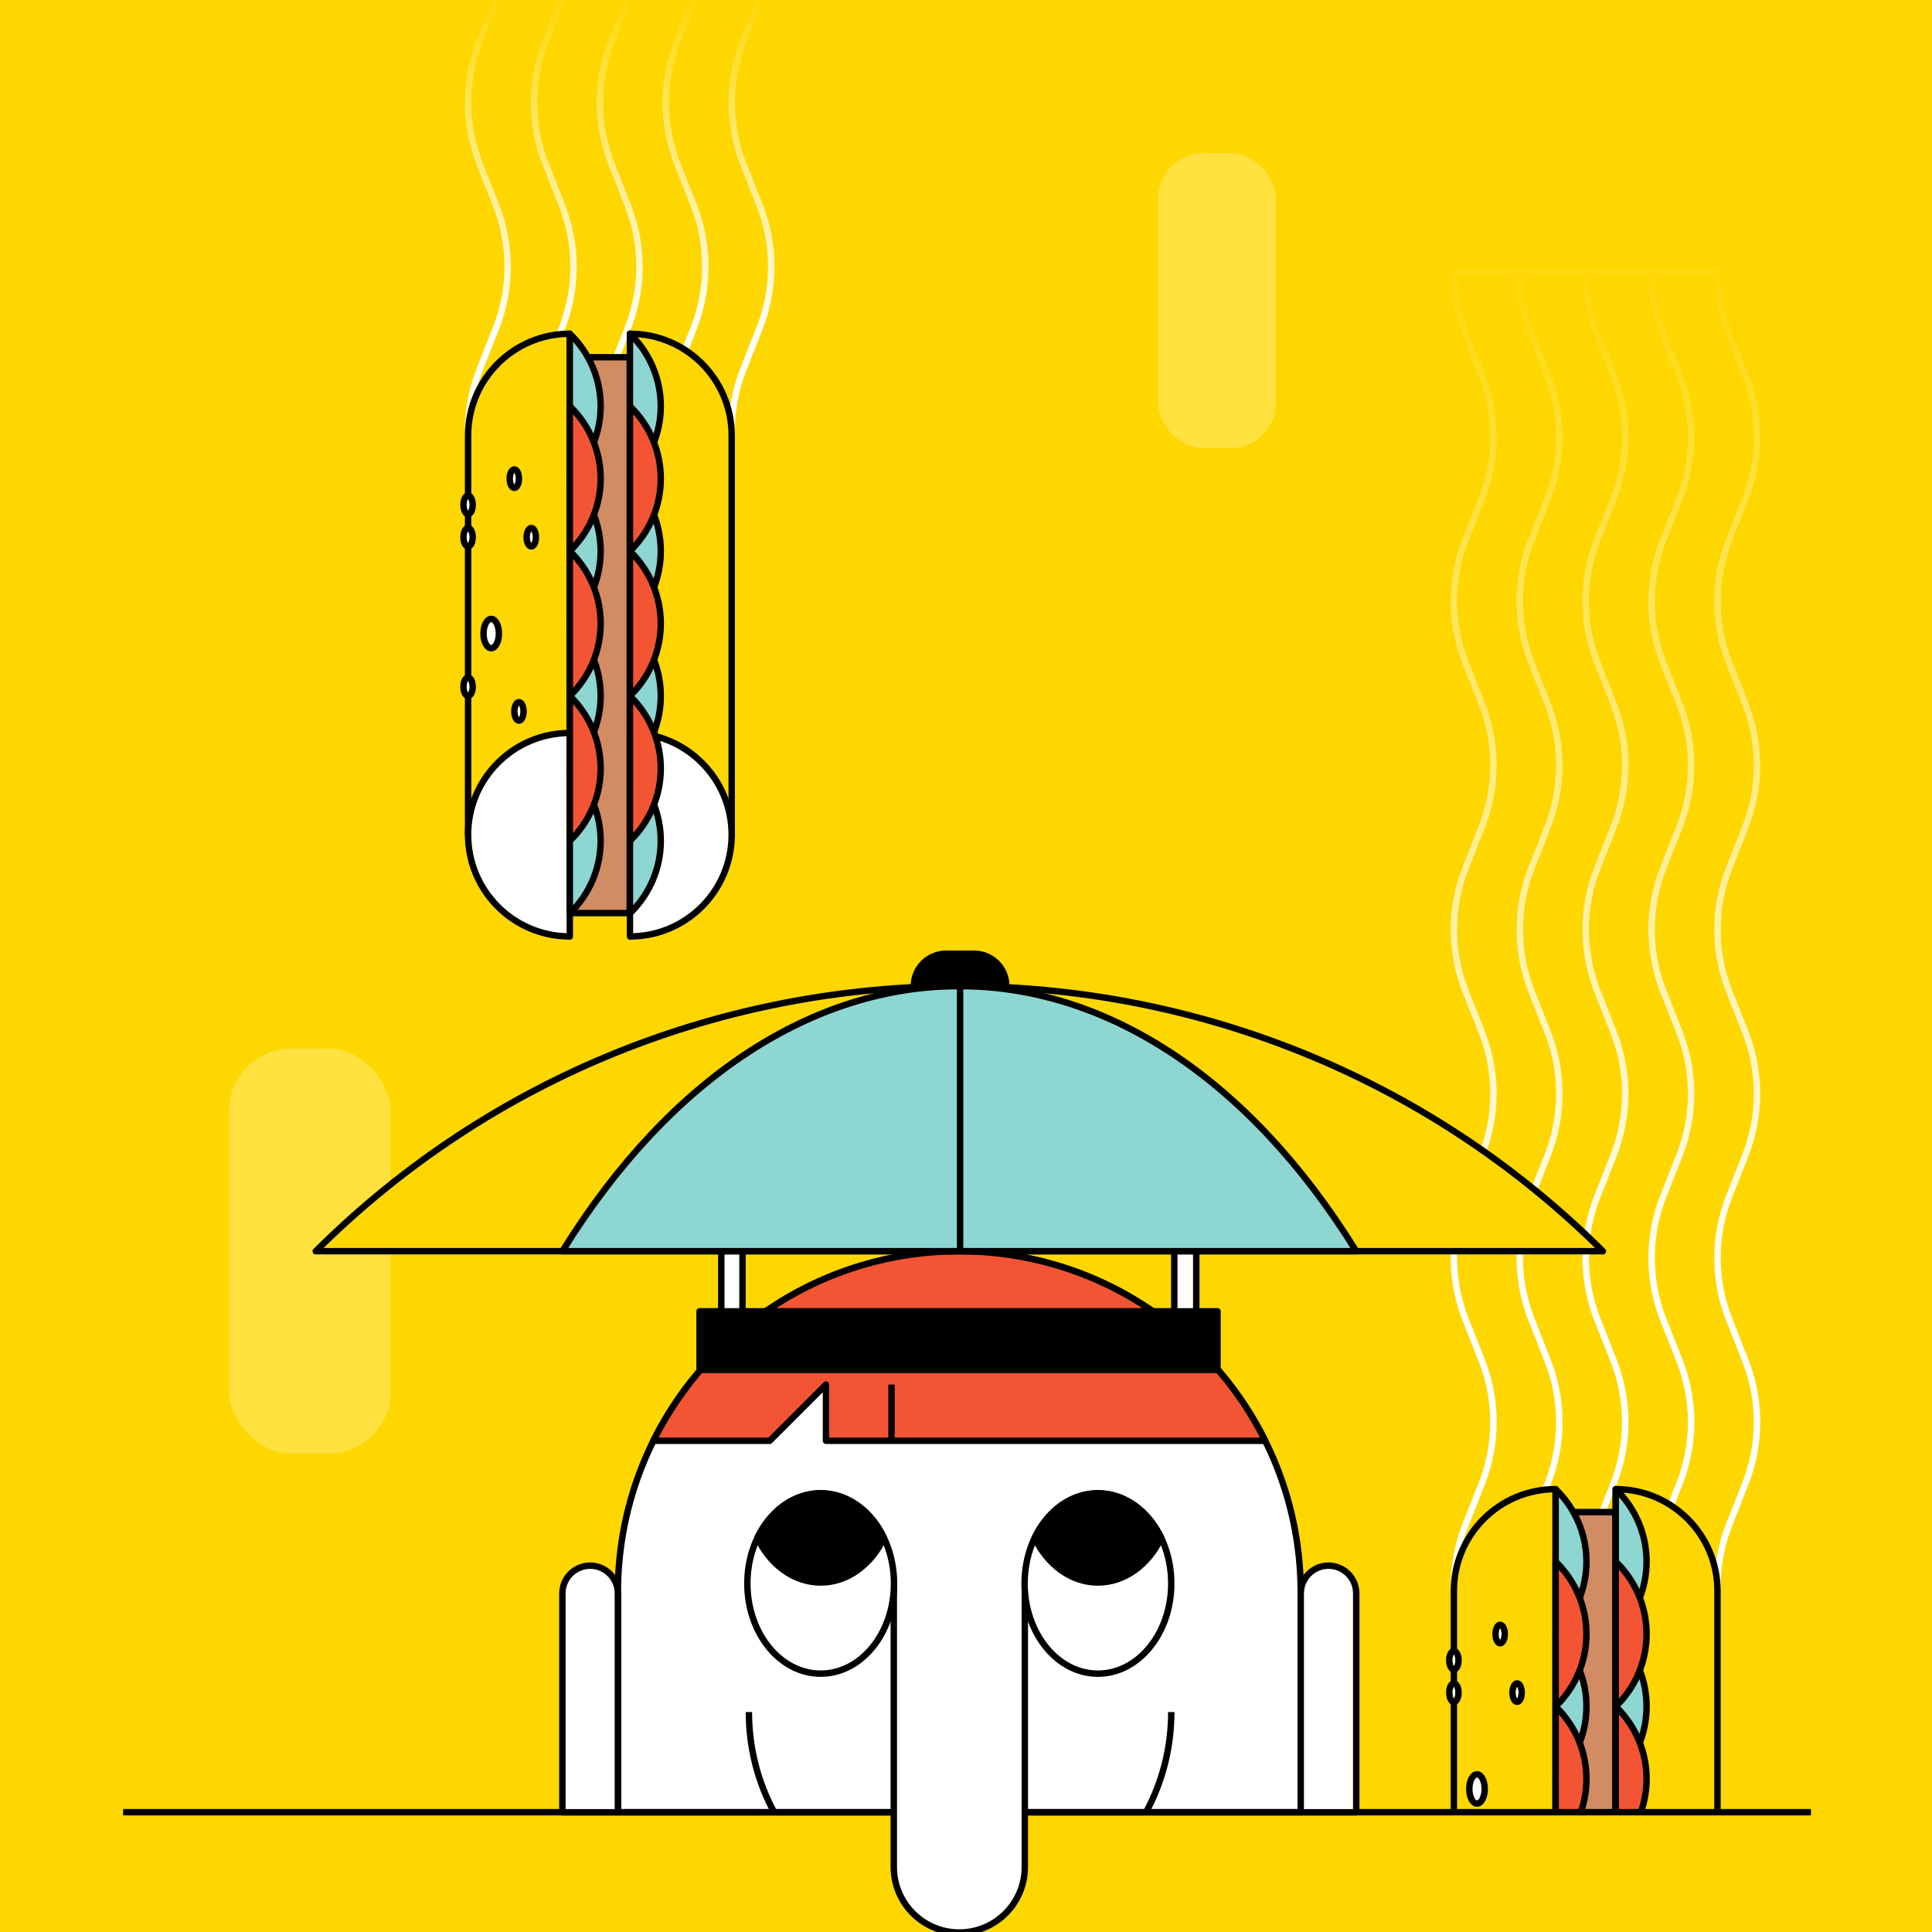 <svg fill="none" height="1805" viewBox="0 0 1805 1805" width="1805" xmlns="http://www.w3.org/2000/svg" xmlns:xlink="http://www.w3.org/1999/xlink"><rect x="0" y="0" width="1805" height="1805" fill="#333333" stroke="none"/><linearGradient id="a"><stop offset="0" stop-color="#fff" stop-opacity="0"/><stop offset="1" stop-color="#fff"/></linearGradient><linearGradient id="b" gradientUnits="userSpaceOnUse" x1="1499.93" x2="1499.93" xlink:href="#a" y1="215.505" y2="1216.83"/><linearGradient id="c" gradientUnits="userSpaceOnUse" x1="578.928" x2="578.928" xlink:href="#a" y1="-12.957" y2="315.543"/><clipPath id="d"><path d="m0 0h1805v1805h-1805z"/></clipPath><g clip-path="url(#d)"><path d="m0 0h1805v1805h-1805z" fill="#ffd700"/><rect fill="#fff" height="378.507" opacity=".25" rx="58.19" width="151" x="214" y="979.652"/><g stroke-linejoin="round" stroke-width="6"><path d="m1481.45 255c0 19.543 3.65 39.086 10.95 57.589l15.06 38.196c14.59 37.005 14.59 78.172 0 115.177l-15.06 38.196c-7.3 18.503-10.95 38.046-10.95 57.589s3.65 39.086 10.95 57.589l15.06 38.196c14.59 37.005 14.59 78.172 0 115.177l-15.06 38.196c-7.3 18.503-10.95 38.046-10.95 57.589s3.65 39.086 10.95 57.589l15.06 38.196c14.59 37.001 14.59 78.171 0 115.181l-15.06 38.19c-7.3 18.51-10.95 38.05-10.95 57.59s3.65 39.09 10.95 57.59l15.06 38.2c14.59 37 14.59 78.17 0 115.17l-15.06 38.2c-7.3 18.5-10.95 38.05-10.95 57.59m0-1226.99h61.57m-61.57 0h-61.56m123.13 0h61.56c0 19.543 3.65 39.086 10.95 57.589l15.06 38.196c14.59 37.005 14.59 78.172 0 115.177l-15.06 38.196c-7.3 18.503-10.95 38.046-10.95 57.589s3.65 39.086 10.95 57.589l15.06 38.196c14.59 37.005 14.59 78.172 0 115.177l-15.06 38.196c-7.3 18.503-10.95 38.046-10.95 57.589s3.65 39.086 10.95 57.589l15.06 38.196c14.59 37.001 14.59 78.171 0 115.181l-15.06 38.19c-7.3 18.51-10.95 38.05-10.95 57.59s3.65 39.09 10.95 57.59l15.06 38.2c14.59 37 14.59 78.17 0 115.17l-15.06 38.2c-7.3 18.5-10.95 38.05-10.95 57.59h-246.26c0-19.54 3.65-39.09 10.95-57.59l15.06-38.2c14.59-37 14.59-78.17 0-115.17l-15.06-38.2c-7.3-18.5-10.95-38.05-10.95-57.59s3.65-39.08 10.95-57.59l15.06-38.19c14.59-37.01 14.59-78.18 0-115.181l-15.06-38.196c-7.3-18.503-10.95-38.046-10.95-57.589s3.65-39.086 10.95-57.589l15.06-38.196c14.59-37.005 14.59-78.172 0-115.177l-15.06-38.196c-7.3-18.503-10.95-38.046-10.95-57.589s3.65-39.086 10.95-57.589l15.06-38.196c14.59-37.005 14.59-78.172 0-115.177l-15.06-38.196c-7.3-18.503-10.95-38.046-10.95-57.589h61.57m123.13 0c0 19.543 3.65 39.086 10.94 57.589l15.07 38.196c14.59 37.005 14.59 78.172-.01 115.177l-15.06 38.196c-7.3 18.503-10.94 38.046-10.94 57.589s3.65 39.086 10.94 57.589l15.07 38.196c14.59 37.005 14.59 78.172-.01 115.177l-15.06 38.196c-7.3 18.503-10.94 38.046-10.94 57.589s3.65 39.086 10.94 57.589l15.07 38.196c14.59 37.001 14.59 78.171-.01 115.181l-15.06 38.19c-7.3 18.51-10.94 38.05-10.94 57.59s3.65 39.09 10.94 57.59l15.07 38.2c14.59 37 14.59 78.17-.01 115.17l-15.06 38.2c-7.3 18.5-10.94 38.05-10.94 57.59m-123.13-1226.99c0 19.543 3.64 39.086 10.94 57.589l15.06 38.196c14.6 37.005 14.6 78.172 0 115.177l-15.06 38.196c-7.3 18.503-10.94 38.046-10.94 57.589s3.64 39.086 10.94 57.589l15.06 38.196c14.6 37.005 14.6 78.172 0 115.177l-15.06 38.196c-7.3 18.503-10.94 38.046-10.94 57.589s3.64 39.086 10.94 57.589l15.06 38.196c14.6 37.001 14.6 78.171 0 115.181l-15.06 38.19c-7.3 18.51-10.94 38.05-10.94 57.59s3.64 39.09 10.94 57.59l15.06 38.2c14.6 37 14.6 78.17 0 115.17l-15.06 38.2c-7.3 18.5-10.94 38.05-10.94 57.59" stroke="url(#b)"/><g stroke="#000"><path d="m1453.53 1932.7h520.01v55.742h-520.01z" fill="#d18c64" transform="matrix(0 -1 1 0 -479.17 3386.23)"/><path d="m1604.58 1859.3v-372.99c0-52.5-42.55-95.05-95.04-95.05v468.04z" fill="#ffd700"/><path d="m1509.54 1954.35c52.49 0 95.04-42.56 95.04-95.05s-42.55-95.05-95.04-95.05z" fill="#fff"/><path d="m1509.54 1932.75c38.4-37.38 38.4-97.99 0-135.37z" fill="#8ed6d1"/><path d="m1509.54 1797.38c38.4-37.38 38.4-97.99 0-135.37z" fill="#8ed6d1"/><path d="m1509.54 1662c38.4-37.38 38.4-97.99 0-135.37z" fill="#8ed6d1"/><path d="m1509.54 1526.63c38.4-37.38 38.4-97.99 0-135.37z" fill="#8ed6d1"/><path d="m1358.32 1859.3v-372.99c0-52.5 42.56-95.05 95.05-95.05v468.04z" fill="#ffd700"/><path d="m1453.37 1954.35c-52.49 0-95.05-42.56-95.05-95.05s42.56-95.05 95.05-95.05z" fill="#fff"/><path d="m1453.37 1932.75c38.4-37.38 38.4-97.99 0-135.37z" fill="#8ed6d1"/><path d="m1453.37 1797.38c38.4-37.38 38.4-97.99 0-135.37z" fill="#8ed6d1"/><path d="m1453.37 1662c38.4-37.38 38.4-97.99 0-135.37z" fill="#8ed6d1"/><path d="m1453.37 1526.63c38.4-37.38 38.4-97.99 0-135.37z" fill="#8ed6d1"/><path d="m1453.37 1865.06c38.4-37.38 38.4-97.99 0-135.37z" fill="#f35534"/><path d="m1453.37 1729.69c38.4-37.38 38.4-97.99 0-135.37z" fill="#f35534"/><path d="m1453.37 1594.32c38.4-37.38 38.4-97.99 0-135.37z" fill="#f35534"/><path d="m1509.54 1865.06c38.4-37.38 38.4-97.99 0-135.37z" fill="#f35534"/><path d="m1509.54 1729.69c38.4-37.38 38.4-97.99 0-135.37z" fill="#f35534"/><path d="m1509.54 1594.32c38.4-37.38 38.4-97.99 0-135.37z" fill="#f35534"/><ellipse cx="1358.32" cy="1721.05" fill="#fff" rx="8.641" ry="4.32" transform="matrix(0 -1 1 0 -362.73 3079.37)"/><ellipse cx="1417.37" cy="1581.36" fill="#fff" rx="8.641" ry="4.32" transform="matrix(0 -1 1 0 -163.99 2998.73)"/><ellipse cx="1358.32" cy="1551.11" fill="#fff" rx="8.641" ry="4.32" transform="matrix(0 -1 1 0 -192.79 2909.43)"/><ellipse cx="1358.32" cy="1581.36" fill="#fff" rx="8.641" ry="4.32" transform="matrix(0 -1 1 0 -223.04 2939.68)"/><ellipse cx="1405.84" cy="1744.09" fill="#fff" rx="8.641" ry="4.32" transform="matrix(0 -1 1 0 -338.25 3149.93)"/><ellipse cx="1379.92" cy="1671.36" fill="#fff" rx="13.681" ry="7.201" transform="matrix(0 -1 1 0 -291.44 3051.28)"/><ellipse cx="1401.52" cy="1526.63" fill="#fff" rx="8.641" ry="4.32" transform="matrix(0 -1 1 0 -125.11 2928.15)"/></g><path d="m463.329 0-15.064 38.196c-7.296 18.503-10.945 38.046-10.945 57.589 0 19.543 3.649 39.086 10.946 57.589l15.063 38.196c14.594 37.005 14.593 78.171 0 115.177l-15.064 38.196c-7.296 18.503-10.945 38.046-10.945 57.589h246.262c0-19.543 3.648-39.086 10.945-57.589l15.063-38.196c14.594-37.006 14.594-78.172 0-115.177l-15.063-38.196c-7.297-18.503-10.945-38.046-10.945-57.589 0-19.543 3.648-39.086 10.945-57.589l15.063-38.196m-123.13 0-15.064 38.196c-7.296 18.503-10.945 38.046-10.945 57.589 0 19.543 3.649 39.086 10.945 57.589l15.064 38.196c14.593 37.005 14.593 78.171 0 115.177l-15.064 38.196c-7.296 18.503-10.945 38.046-10.945 57.589m-35.557-402.532-15.063 38.196c-7.297 18.503-10.945 38.046-10.945 57.589 0 19.543 3.648 39.086 10.945 57.589l15.063 38.196c14.594 37.005 14.594 78.171 0 115.177l-15.063 38.196c-7.297 18.503-10.945 38.046-10.945 57.589m149.139-402.532-15.063 38.196c-7.297 18.503-10.945 38.046-10.945 57.589 0 19.543 3.648 39.086 10.945 57.589l15.063 38.196c14.594 37.005 14.594 78.171 0 115.177l-15.063 38.196c-7.297 18.503-10.945 38.046-10.945 57.589" stroke="url(#c)"/><path d="m532.59 853.031h519.276v55.742h-519.276z" fill="#d18c64" stroke="#000" transform="matrix(0 -1 1 0 -320.441 1385.621)"/><path d="m683.582 779.844v-372.993c0-52.494-42.555-95.048-95.048-95.048v468.041z" fill="#ffd700" stroke="#000"/><path d="m588.534 874.893c52.493 0 95.048-42.555 95.048-95.049s-42.555-95.048-95.048-95.048z" fill="#fff" stroke="#000"/><path d="m588.533 853.291c38.404-37.382 38.404-97.99 0-135.372z" fill="#8ed6d1" stroke="#000"/><path d="m588.533 717.92c38.404-37.382 38.404-97.99 0-135.372z" fill="#8ed6d1" stroke="#000"/><path d="m588.533 582.547c38.404-37.382 38.404-97.99 0-135.372z" fill="#8ed6d1" stroke="#000"/><path d="m588.533 447.176c38.404-37.382 38.404-97.99 0-135.372z" fill="#8ed6d1" stroke="#000"/><path d="m437.32 779.844v-372.993c0-52.494 42.555-95.048 95.049-95.048v468.041z" fill="#ffd700" stroke="#000"/><path d="m532.369 874.893c-52.494 0-95.049-42.555-95.049-95.049s42.555-95.048 95.049-95.048z" fill="#fff" stroke="#000"/><path d="m532.369 853.291c38.404-37.382 38.404-97.99 0-135.372z" fill="#8ed6d1" stroke="#000"/><path d="m532.369 717.92c38.404-37.382 38.404-97.99 0-135.372z" fill="#8ed6d1" stroke="#000"/><path d="m532.369 582.547c38.404-37.382 38.404-97.99 0-135.372z" fill="#8ed6d1" stroke="#000"/><path d="m532.369 447.176c38.404-37.382 38.404-97.99 0-135.372z" fill="#8ed6d1" stroke="#000"/><path d="m532.369 785.605c38.404-37.381 38.404-97.99 0-135.371z" fill="#f35534" stroke="#000"/><path d="m532.369 650.234c38.404-37.382 38.404-97.99 0-135.372z" fill="#f35534" stroke="#000"/><path d="m532.369 514.861c38.404-37.382 38.404-97.99 0-135.372z" fill="#f35534" stroke="#000"/><path d="m588.533 785.605c38.404-37.381 38.404-97.99 0-135.371z" fill="#f35534" stroke="#000"/><path d="m588.533 650.234c38.404-37.382 38.404-97.99 0-135.372z" fill="#f35534" stroke="#000"/><path d="m588.533 514.861c38.404-37.382 38.404-97.99 0-135.372z" fill="#f35534" stroke="#000"/><ellipse cx="437.32" cy="641.592" fill="#fff" rx="8.641" ry="4.32" stroke="#000" transform="matrix(0 -1 1 0 -204.272 1078.912)"/><ellipse cx="496.365" cy="501.9" fill="#fff" rx="8.641" ry="4.32" stroke="#000" transform="matrix(0 -1 1 0 -5.535 998.265)"/><ellipse cx="437.32" cy="471.658" fill="#fff" rx="8.641" ry="4.32" stroke="#000" transform="matrix(0 -1 1 0 -34.338 908.978)"/><ellipse cx="437.32" cy="501.9" fill="#fff" rx="8.641" ry="4.32" stroke="#000" transform="matrix(0 -1 1 0 -64.58 939.22)"/><ellipse cx="484.844" cy="664.635" fill="#fff" rx="8.641" ry="4.32" stroke="#000" transform="matrix(0 -1 1 0 -179.791 1149.479)"/><ellipse cx="458.921" cy="591.909" fill="#fff" rx="13.681" ry="7.201" stroke="#000" transform="matrix(0 -1 1 0 -132.988 1050.83)"/><ellipse cx="480.523" cy="447.176" fill="#fff" rx="8.641" ry="4.32" stroke="#000" transform="matrix(0 -1 1 0 33.347 927.699)"/></g><path d="m1310 1693h446v112h-446z" fill="#ffd700"/><path d="m577.26 1487.93c0-176.17 142.816-318.98 318.988-318.98s318.992 142.81 318.992 318.98v205.22h-637.98z" fill="#fff" stroke="#000" stroke-linejoin="round" stroke-width="6"/><path d="m1094.27 1599.54c0 33.88-8.54 65.76-23.58 93.61m-371.018-93.61c0 33.88 8.537 65.76 23.577 93.61" stroke="#000" stroke-linejoin="round" stroke-width="6"/><path d="m115 1693.08h1576.9" stroke="#000" stroke-width="6"/><path d="m957.454 1734.91v-283.7h-122.411v283.7c0 49.5 27.403 70.57 61.205 70.57 33.803 0 61.206-21.07 61.206-70.57z" fill="#fff"/><path d="m835.043 1480.01v264.26c0 33.81 27.403 61.21 61.205 61.21 33.803 0 61.206-27.4 61.206-61.21v-264.26" stroke="#000" stroke-linejoin="round" stroke-width="6"/><path d="m610.459 1346.08h108.655l52.565-52.56v52.56h61.205 349.156c-52.21-104.99-160.58-177.13-285.79-177.13-125.215 0-233.579 72.14-285.791 177.13z" fill="#f35534"/><g stroke-width="6"><path d="m832.884 1346.08h-61.205v-52.56l-52.565 52.56h-108.655c52.212-104.99 160.576-177.13 285.791-177.13 125.21 0 233.58 72.14 285.79 177.13zm0 0v-52.56" stroke="#000" stroke-linejoin="round"/><path d="m525.416 1488.65c0-14.31 11.606-25.92 25.922-25.92 14.317 0 25.923 11.61 25.923 25.92v204.5h-51.845z" fill="#fff" stroke="#000" stroke-linejoin="round"/><path d="m1215.24 1488.65c0-14.31 11.6-25.92 25.92-25.92s25.92 11.61 25.92 25.92v204.5h-51.84z" fill="#fff" stroke="#000" stroke-linejoin="round"/><ellipse cx="766.739" cy="1479.39" fill="#fff" rx="84.247" ry="68.509" stroke="#000" stroke-linejoin="round" transform="matrix(0 1 -1 0 2246.129 712.651)"/><path d="m707.615 1436.81c11.898 24.92 33.922 41.66 59.124 41.66s47.226-16.74 59.124-41.66c-11.898-24.93-33.922-41.66-59.124-41.66s-47.226 16.73-59.124 41.66z" fill="#000" stroke="#000" stroke-linejoin="round"/><ellipse cx="84.247" cy="68.509" fill="#fff" rx="84.247" ry="68.509" stroke="#000" stroke-linejoin="round" transform="matrix(0 1 1 -0 957.248 1395.15)"/><path d="m1084.88 1436.81c-11.9 24.92-33.92 41.66-59.12 41.66-25.21 0-47.229-16.74-59.127-41.66 11.898-24.93 33.917-41.66 59.127-41.66 25.2 0 47.22 16.73 59.12 41.66z" fill="#000" stroke="#000" stroke-linejoin="round"/><path d="m653.588 1225.11h483.883v54.725h-483.883z" fill="#000" stroke="#000" stroke-linejoin="round"/><path d="m673.883 1168.67h19.803v56.475h-19.803z" fill="#fff" stroke="#000" stroke-linejoin="round"/><path d="m1097.08 1168.67h20.536v56.475h-20.536z" fill="#fff" stroke="#000" stroke-linejoin="round"/><path d="m294.996 1168.94c332.063-330.265 870.444-330.265 1202.504 0z" fill="#ffd700" stroke="#000" stroke-linejoin="round"/><path d="m525.416 1168.94c204.805-330.265 536.864-330.265 741.664 0z" fill="#8ed6d1" stroke="#000" stroke-linejoin="round"/><path d="m896.969 922.684v246.266" stroke="#000" stroke-linejoin="round"/><path d="m853.766 921.243c0-16.703 13.54-30.243 30.242-30.243h25.923c16.702 0 30.242 13.54 30.242 30.243z" fill="#000" stroke="#000" stroke-linejoin="round"/></g><rect fill="#fff" height="275.774" opacity=".25" rx="42.396" width="110.016" x="1082" y="143"/></g></svg>